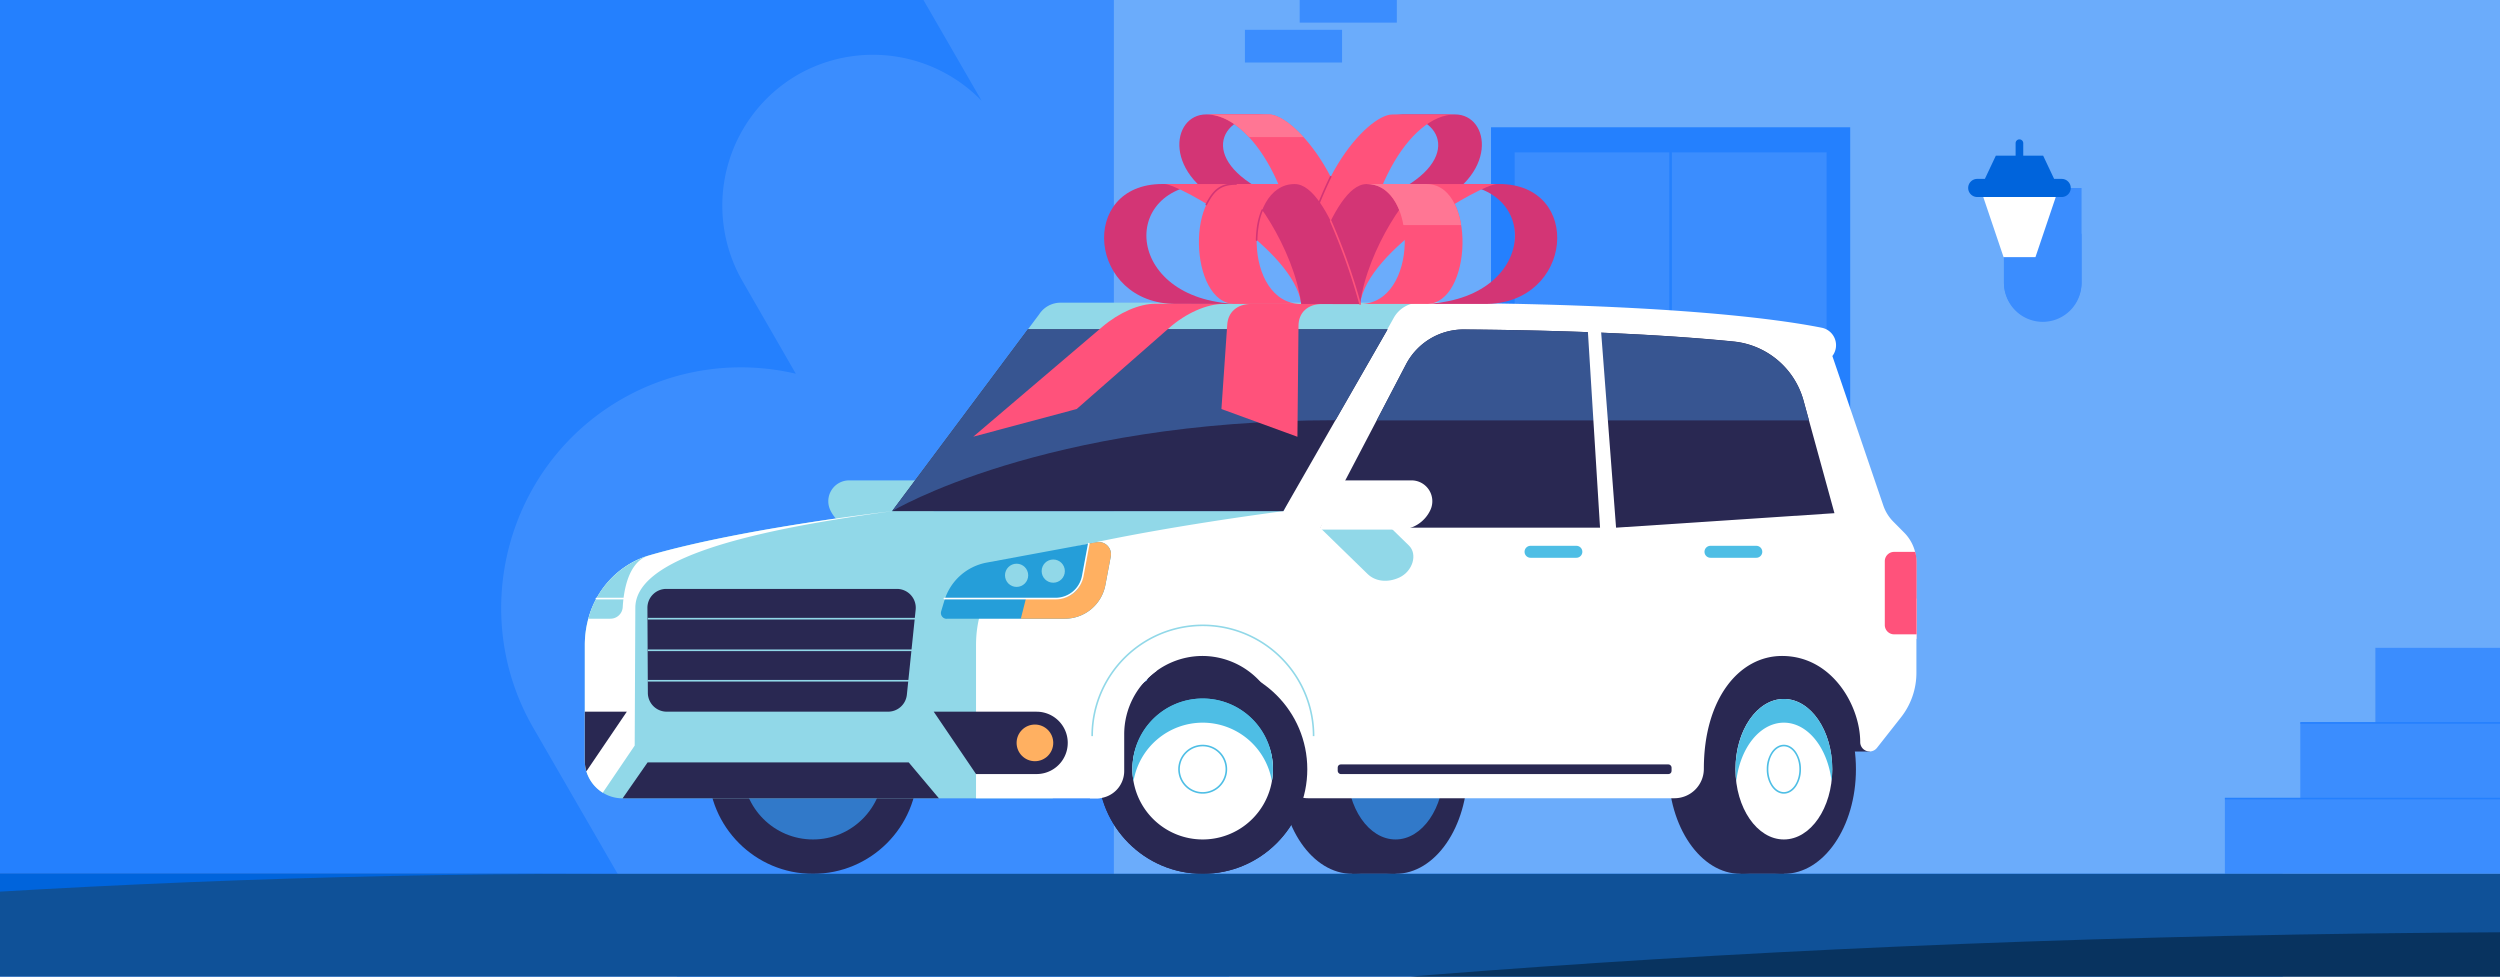 <svg xmlns="http://www.w3.org/2000/svg" xmlns:xlink="http://www.w3.org/1999/xlink" width="1536" height="600" viewBox="0 0 1536 600">
  <rect x="0" y="0" width="1536" height="600" fill="#808080" stroke="none"/>
  <defs>
    <clipPath id="clip-new-car-insurance_hero-block-image">
      <rect width="1536" height="600"/>
    </clipPath>
  </defs>
  <g id="new-car-insurance_hero-block-image" clip-path="url(#clip-new-car-insurance_hero-block-image)">
    <rect width="1536" height="600" fill="#fff"/>
    <g id="hero-new-car-insurance" transform="translate(-849.122 -371.436)">
      <rect id="Rectangle_2489" data-name="Rectangle 2489" width="2251.699" height="1078.939" transform="translate(0 1.298)" fill="#2480fe"/>
      <path id="Path_88236" data-name="Path 88236" d="M861.165,964.346h332.923a146.447,146.447,0,0,0-16.4-42.563L1070.76,736.6a91.849,91.849,0,0,0,45.769-12.322h0a92.961,92.961,0,0,0,33.932-126.658l-39.764-68.8c41.156,46.238,110.88,59.013,166.469,26.927h0a133.835,133.835,0,0,0,48.849-182.231L1179.421,119.661A133.835,133.835,0,0,0,997.189,70.812h0a133.835,133.835,0,0,0-48.834,182.294l86.815,150.379a93.039,93.039,0,0,0-113.085-16h0a92.961,92.961,0,0,0-33.932,126.658l32.837,57a147.111,147.111,0,0,0-107.3,15.762h0c-70.366,40.656-94.681,131.349-54.056,201.715Z" transform="translate(417.097 29.92)" fill="#3b8dfe"/>
      <path id="Path_88237" data-name="Path 88237" d="M121.564,114.411A67.735,67.735,0,0,1,171.84,48.974a67.723,67.723,0,1,0,.012,130.893,67.739,67.739,0,0,1-50.288-65.456Z" transform="translate(48.877 26.321)" fill="#3b8dfe"/>
      <circle id="Ellipse_1155" data-name="Ellipse 1155" cx="6.067" cy="6.067" r="6.067" transform="translate(1170.117 73.008)" fill="#3b8dfe"/>
      <circle id="Ellipse_1156" data-name="Ellipse 1156" cx="6.067" cy="6.067" r="6.067" transform="translate(1473.487 33.885)" fill="#3b8dfe"/>
      <circle id="Ellipse_1157" data-name="Ellipse 1157" cx="6.067" cy="6.067" r="6.067" transform="translate(606.067 66.941)" fill="#3b8dfe"/>
      <circle id="Ellipse_1158" data-name="Ellipse 1158" cx="6.067" cy="6.067" r="6.067" transform="translate(365.823 128.597)" fill="#3b8dfe"/>
      <circle id="Ellipse_1159" data-name="Ellipse 1159" cx="6.067" cy="6.067" r="6.067" transform="translate(63.97 44.018)" fill="#3b8dfe"/>
      <circle id="Ellipse_1160" data-name="Ellipse 1160" cx="6.067" cy="6.067" r="6.067" transform="translate(1071.371 160.59)" fill="#3b8dfe"/>
      <path id="Path_88238" data-name="Path 88238" d="M1222.678.82h-56.934L944.28,320.655h56.934Z" transform="translate(532.272 0.462)" fill="#0064dc"/>
      <path id="Path_88239" data-name="Path 88239" d="M1170.712.82h-21.282L935.69,309.506l13.573,11.149Z" transform="translate(527.43 0.462)" fill="#6bacfb"/>
      <path id="Path_88240" data-name="Path 88240" d="M1831.661.031V321.117H1017.584L980.69,365.244V908.311h867.285V0Z" transform="translate(552.795)" fill="#6bacfb"/>
      <path id="Path_88241" data-name="Path 88241" d="M980.58,249.753l.172-.266V205.36Z" transform="translate(552.734 115.757)" fill="#e2a6e2"/>
      <path id="Path_88242" data-name="Path 88242" d="M980.69,205.36v44.127l30.554-44.127Z" transform="translate(552.795 115.757)" fill="#0064dc"/>
      <path id="Path_88243" data-name="Path 88243" d="M1221.694,1.271,1000.23,321.106h687.3V.02L1191.14,1.271Z" transform="translate(563.81 0.011)" fill="#3b8dfe"/>
      <path id="Path_88244" data-name="Path 88244" d="M1232.708.82h-30.554L980.69,320.655h30.554Z" transform="translate(552.795 0.462)" fill="#2480fe"/>
      <path id="Path_88245" data-name="Path 88245" d="M1698.826,206.424H980.972a.782.782,0,0,1,0-1.564h717.854a.782.782,0,0,1,0,1.564Z" transform="translate(552.514 115.476)" fill="#2480fe"/>
      <path id="Path_88246" data-name="Path 88246" d="M1691.487,187.564H993.992a.782.782,0,1,1,0-1.564h697.495a.782.782,0,1,1,0,1.564Z" transform="translate(559.853 104.845)" fill="#2480fe"/>
      <path id="Path_88247" data-name="Path 88247" d="M1684.125,168.694H1007.052a.782.782,0,1,1,0-1.564h677.073a.782.782,0,1,1,0,1.564Z" transform="translate(567.214 94.208)" fill="#2480fe"/>
      <path id="Path_88248" data-name="Path 88248" d="M1676.8,149.824H1020.052a.782.782,0,0,1,0-1.564H1676.8a.782.782,0,1,1,0,1.564Z" transform="translate(574.542 83.571)" fill="#2480fe"/>
      <path id="Path_88249" data-name="Path 88249" d="M1669.47,130.964H1033.052a.782.782,0,0,1,0-1.564H1669.47a.782.782,0,0,1,0,1.564Z" transform="translate(581.87 72.94)" fill="#2480fe"/>
      <path id="Path_88250" data-name="Path 88250" d="M1662.141,112.094H1046.052a.782.782,0,1,1,0-1.564h616.089a.782.782,0,1,1,0,1.564Z" transform="translate(589.198 62.304)" fill="#2480fe"/>
      <path id="Path_88251" data-name="Path 88251" d="M1654.814,93.224H1059.052a.782.782,0,1,1,0-1.564h595.762a.782.782,0,1,1,0,1.564Z" transform="translate(596.526 51.667)" fill="#2480fe"/>
      <path id="Path_88252" data-name="Path 88252" d="M1647.447,74.354H1072.122a.782.782,0,1,1,0-1.564h575.325a.782.782,0,0,1,0,1.564Z" transform="translate(603.893 41.03)" fill="#2480fe"/>
      <path id="Path_88253" data-name="Path 88253" d="M1640.108,55.494H1085.142a.782.782,0,1,1,0-1.564h554.966a.782.782,0,1,1,0,1.564Z" transform="translate(611.232 30.399)" fill="#2480fe"/>
      <path id="Path_88254" data-name="Path 88254" d="M1632.768,36.624H1098.162a.782.782,0,1,1,0-1.564h534.606a.782.782,0,1,1,0,1.564Z" transform="translate(618.571 19.763)" fill="#2480fe"/>
      <path id="Path_88255" data-name="Path 88255" d="M1625.429,17.754H1111.182a.782.782,0,1,1,0-1.564h514.248a.782.782,0,0,1,0,1.564Z" transform="translate(625.911 9.126)" fill="#2480fe"/>
      <rect id="Rectangle_2490" data-name="Rectangle 2490" width="220.682" height="304.98" transform="translate(1765.207 449.636)" fill="#2480fe"/>
      <rect id="Rectangle_2491" data-name="Rectangle 2491" width="243.105" height="24.753" transform="translate(1783.706 739.199)" fill="#e8bae2"/>
      <rect id="Rectangle_2492" data-name="Rectangle 2492" width="191.66" height="274.129" transform="translate(1779.719 465.054)" fill="#3b8dfe"/>
      <path id="Line_3403" data-name="Line 3403" d="M191.66.5H0A.5.5,0,0,1-.5,0,.5.5,0,0,1,0-.5H191.66a.5.5,0,0,1,.5.5A.5.5,0,0,1,191.66.5Z" transform="translate(1779.719 602.126)" fill="#e8bae2"/>
      <path id="Path_88256" data-name="Path 88256" d="M1199.721,572.618a.782.782,0,0,1-.782-.782V297.692a.782.782,0,0,1,1.564,0V571.836A.782.782,0,0,1,1199.721,572.618Z" transform="translate(675.819 167.362)" fill="#2480fe"/>
      <rect id="Rectangle_2493" data-name="Rectangle 2493" width="59.686" height="20.093" transform="translate(1614 389.747)" fill="#3b8dfe"/>
      <rect id="Rectangle_2494" data-name="Rectangle 2494" width="59.686" height="20.093" transform="translate(1647.65 365.244)" fill="#3b8dfe"/>
      <rect id="Rectangle_2495" data-name="Rectangle 2495" width="2251.699" height="1078.939" transform="translate(0 1.298)" fill="none"/>
      <path id="Path_88257" data-name="Path 88257" d="M1330.4,311.4h47.708v58.325a23.862,23.862,0,0,1-23.8,23.924h0a23.862,23.862,0,0,1-23.862-23.862h0V311.4Z" transform="translate(749.92 175.53)" fill="#3b8dfe"/>
      <path id="Path_88258" data-name="Path 88258" d="M1378.108,367.7V337.83L1362.268,315H1330.4v52.7a23.862,23.862,0,0,0,47.708,0Z" transform="translate(749.92 177.559)" fill="#3b8dfe"/>
      <path id="Path_88259" data-name="Path 88259" d="M1321.28,311.96h47.708l-14.057,41.61h-19.593Z" transform="translate(744.779 175.846)" fill="#fff"/>
      <path id="Path_88260" data-name="Path 88260" d="M1373.857,316.584h-4.691l-6.74-14.276H1350.2v-7.662a2.345,2.345,0,1,0-4.691,0v7.662h-12.15l-6.74,14.276h-4.691a5.583,5.583,0,0,0-5.567,5.567h0a5.582,5.582,0,0,0,5.567,5.567h51.9a5.582,5.582,0,0,0,5.567-5.567h0A5.582,5.582,0,0,0,1373.857,316.584Z" transform="translate(742.006 164.764)" fill="#0064dc"/>
      <path id="Path_88261" data-name="Path 88261" d="M925.241,426.29H881.27a12.807,12.807,0,0,0-11.618,18.154h0a20.8,20.8,0,0,0,18.889,12.1h49.318Z" transform="translate(489.546 240.291)" fill="#91d8e8"/>
      <path id="Path_88262" data-name="Path 88262" d="M1011.484,476.19l438.722,4.128-7.005,84.439-64.408-.016L984.12,575.625Z" transform="translate(554.729 268.419)" fill="#292852"/>
      <circle id="Ellipse_1161" data-name="Ellipse 1161" cx="64.267" cy="64.267" r="64.267" transform="translate(1523.791 779.776)" fill="#292852"/>
      <circle id="Ellipse_1162" data-name="Ellipse 1162" cx="43.158" cy="43.158" r="43.158" transform="translate(1544.9 800.886)" fill="#fff"/>
      <path id="Ellipse_1163" data-name="Ellipse 1163" d="M14.542-.5A15.042,15.042,0,0,1,25.179,25.179,15.042,15.042,0,1,1,3.906,3.906,14.944,14.944,0,0,1,14.542-.5Zm0,29.084A14.042,14.042,0,0,0,24.472,4.613,14.042,14.042,0,0,0,4.613,24.472,13.95,13.95,0,0,0,14.542,28.584Z" transform="translate(1573.516 829.501)" fill="#4ebee5"/>
      <circle id="Ellipse_1164" data-name="Ellipse 1164" cx="64.267" cy="64.267" r="64.267" transform="translate(1284.36 779.776)" fill="#292852"/>
      <circle id="Ellipse_1165" data-name="Ellipse 1165" cx="43.158" cy="43.158" r="43.158" transform="translate(1305.47 800.886)" fill="#3179c9"/>
      <path id="Path_88263" data-name="Path 88263" d="M878.031,526.836a43.126,43.126,0,0,1,42.485,35.871,43.158,43.158,0,1,0-84.986,0,43.126,43.126,0,0,1,42.5-35.871Z" transform="translate(470.596 288.607)" fill="#259ed9"/>
      <path id="Ellipse_1166" data-name="Ellipse 1166" d="M14.542-.5A15.042,15.042,0,0,1,25.179,25.179,15.042,15.042,0,1,1,3.906,3.906,14.944,14.944,0,0,1,14.542-.5Zm0,29.084A14.042,14.042,0,0,0,24.472,4.613,14.042,14.042,0,0,0,4.613,24.472,13.95,13.95,0,0,0,14.542,28.584Z" transform="translate(1334.085 829.501)" fill="#292852"/>
      <rect id="Rectangle_2496" data-name="Rectangle 2496" width="26.629" height="128.535" transform="translate(1918.495 779.776)" fill="#292852"/>
      <ellipse id="Ellipse_1167" data-name="Ellipse 1167" cx="44.283" cy="64.267" rx="44.283" ry="64.267" transform="translate(1874.211 779.776)" fill="#292852"/>
      <ellipse id="Ellipse_1168" data-name="Ellipse 1168" cx="44.283" cy="64.267" rx="44.283" ry="64.267" transform="translate(1900.841 779.776)" fill="#292852"/>
      <ellipse id="Ellipse_1169" data-name="Ellipse 1169" cx="29.741" cy="43.158" rx="29.741" ry="43.158" transform="translate(1915.383 800.886)" fill="#fff"/>
      <path id="Path_88264" data-name="Path 88264" d="M1254.639,526.738c14.714,0,26.9,15.512,29.288,35.871a62.373,62.373,0,0,0,.453-7.271c0-23.83-13.306-43.158-29.71-43.158s-29.71,19.311-29.71,43.158a62.191,62.191,0,0,0,.454,7.271C1227.744,542.25,1239.924,526.738,1254.639,526.738Z" transform="translate(690.486 288.706)" fill="#4ebee5"/>
      <path id="Ellipse_1170" data-name="Ellipse 1170" d="M10.023-.5c2.847,0,5.51,1.589,7.5,4.476a18.748,18.748,0,0,1,3.024,10.567,18.748,18.748,0,0,1-3.024,10.567c-1.989,2.886-4.653,4.476-7.5,4.476S4.513,28,2.524,25.109A18.748,18.748,0,0,1-.5,14.542,18.748,18.748,0,0,1,2.524,3.976C4.513,1.089,7.177-.5,10.023-.5Zm0,29.084c5.251,0,9.523-6.3,9.523-14.042S15.274.5,10.023.5.5,6.8.5,14.542,4.772,28.584,10.023,28.584Z" transform="translate(1935.101 829.501)" fill="#4ebee5"/>
      <rect id="Rectangle_2497" data-name="Rectangle 2497" width="26.629" height="128.535" transform="translate(1679.908 779.776)" fill="#292852"/>
      <ellipse id="Ellipse_1171" data-name="Ellipse 1171" cx="44.283" cy="64.267" rx="44.283" ry="64.267" transform="translate(1635.625 779.776)" fill="#292852"/>
      <ellipse id="Ellipse_1172" data-name="Ellipse 1172" cx="44.283" cy="64.267" rx="44.283" ry="64.267" transform="translate(1662.255 779.776)" fill="#292852"/>
      <ellipse id="Ellipse_1173" data-name="Ellipse 1173" cx="29.741" cy="43.158" rx="29.741" ry="43.158" transform="translate(1676.797 800.886)" fill="#3179c9"/>
      <path id="Path_88265" data-name="Path 88265" d="M1102.059,526.738c14.714,0,26.9,15.512,29.287,35.871a62.214,62.214,0,0,0,.454-7.271c0-23.83-13.307-43.158-29.71-43.158s-29.71,19.311-29.71,43.158a62.218,62.218,0,0,0,.454,7.271C1075.163,542.25,1087.344,526.738,1102.059,526.738Z" transform="translate(604.479 288.706)" fill="#91d8e8"/>
      <path id="Ellipse_1174" data-name="Ellipse 1174" d="M10.023-.5c2.847,0,5.51,1.589,7.5,4.476a18.748,18.748,0,0,1,3.024,10.567,18.748,18.748,0,0,1-3.024,10.567c-1.989,2.886-4.653,4.476-7.5,4.476S4.513,28,2.524,25.109A18.748,18.748,0,0,1-.5,14.542,18.748,18.748,0,0,1,2.524,3.976C4.513,1.089,7.177-.5,10.023-.5Zm0,29.084c5.251,0,9.523-6.3,9.523-14.042S15.274.5,10.023.5.5,6.8.5,14.542,4.772,28.584,10.023,28.584Z" transform="translate(1696.515 829.501)" fill="#4ebee5"/>
      <path id="Path_88266" data-name="Path 88266" d="M1081.442,437.39h-9.022l-10.54,34.979h52.43l3.831-4.722Z" transform="translate(598.561 246.548)" fill="#fff"/>
      <path id="Path_88267" data-name="Path 88267" d="M1066.32,428.432s6.833,8.162,18.765,20.75c16.606,17.607,37.074,2.08,23.721-15.512-9.164-12.056-9.179-5.238-9.179-5.238Z" transform="translate(601.064 240.416)" fill="#91d8e8"/>
      <path id="Line_3404" data-name="Line 3404" d="M185.64.5H0A.5.5,0,0,1-.5,0,.5.5,0,0,1,0-.5H185.64a.5.5,0,0,1,.5.5A.5.5,0,0,1,185.64.5Z" transform="translate(1688.571 844.262)" fill="#4ebee5"/>
      <path id="Path_88268" data-name="Path 88268" d="M1164.095,440.035h-27.318a3.127,3.127,0,0,1,0-6.255h27.318a3.127,3.127,0,1,1,0,6.255Z" transform="translate(639.016 244.513)" fill="#4ebee5"/>
      <path id="Path_88269" data-name="Path 88269" d="M1238.625,440.035h-27.318a3.127,3.127,0,1,1,0-6.255h27.318a3.127,3.127,0,1,1,0,6.255Z" transform="translate(681.027 244.513)" fill="#4ebee5"/>
      <path id="Path_88270" data-name="Path 88270" d="M961.609,438.37s-90.271,10.148-148.722,27.02c-22.861,6.6-40.077,28.021-40.077,55.417V591.6a23.236,23.236,0,0,0,23.236,23.236h264.262l36.731-110.365,115.916-66.1Z" transform="translate(435.618 247.1)" fill="#91d8e8"/>
      <path id="Path_88271" data-name="Path 88271" d="M1229.913,356.47l-95.994,128.065H893.55l90.412-120.982a15.636,15.636,0,0,1,13.119-7.083Z" transform="translate(503.676 200.935)" fill="#91d8e8"/>
      <path id="Path_88272" data-name="Path 88272" d="M1483.935,481l-31.273-91.757h0a10.946,10.946,0,0,0-6.583-17.4c-28.146-5.6-97.167-14.918-247.062-15.355a18.091,18.091,0,0,0-15.887,9.382c-15.371,27.787-54.244,91.491-67.8,118.84v-.156s-92.961,11.868-148.722,27.02c-22.939,6.411-40.077,24.659-40.077,55.417v94.008h74.228a16.809,16.809,0,0,0,16.81-16.81V621.555a48.177,48.177,0,0,1,48.036-48.036h0a48.177,48.177,0,0,1,48.052,48.036v22.564a16.81,16.81,0,0,0,16.81,16.81h225.248a18.061,18.061,0,0,0,17.983-18.045c0-43,21.625-69.365,48.036-69.365h0c30.883,0,48.036,30.8,48.036,52.9a5.754,5.754,0,0,0,10.289,3.565l14.855-18.874a44.126,44.126,0,0,0,9.382-27.3V515.975a25.908,25.908,0,0,0-7.486-18.213l-6.868-6.931A25.91,25.91,0,0,1,1483.935,481Z" transform="translate(522.267 200.941)" fill="#fff"/>
      <path id="Path_88273" data-name="Path 88273" d="M1377.644,479.872l-19.03-69.287a49.71,49.71,0,0,0-43.1-36.23c-31.149-3.127-84.7-6.74-165.422-7.365a39.92,39.92,0,0,0-35.683,21.438c-18.686,35.746-52.524,100.326-52.524,100.326H1243.7Z" transform="translate(598.566 206.865)" fill="#292852"/>
      <path id="Path_88274" data-name="Path 88274" d="M1090.416,435.82l25.77,25.128c5.473,5.332,2.345,15.809-5.864,19.64h0c-7.146,3.331-14.761,2.5-19.515-2.142l-28.9-28.146Z" transform="translate(598.578 245.663)" fill="#91d8e8"/>
      <path id="Path_88275" data-name="Path 88275" d="M1074.069,426.29h43.971a12.807,12.807,0,0,1,11.618,18.154h0a20.8,20.8,0,0,1-18.889,12.1H1061.45Z" transform="translate(598.318 240.291)" fill="#fff"/>
      <rect id="Rectangle_2498" data-name="Rectangle 2498" width="97.323" height="182.841" transform="translate(1588.058 761.246)" fill="none"/>
      <circle id="Ellipse_1175" data-name="Ellipse 1175" cx="64.267" cy="64.267" r="64.267" transform="translate(1523.791 779.776)" fill="#292852"/>
      <path id="Path_88276" data-name="Path 88276" d="M1031.151,526.837a43.126,43.126,0,0,1,42.485,35.871,43.158,43.158,0,1,0-84.986,0,43.126,43.126,0,0,1,42.5-35.871Z" transform="translate(556.907 288.607)" fill="#4ebee5"/>
      <path id="Path_88277" data-name="Path 88277" d="M783.85,611.343,803.458,582.4l.391-84.58c0-27.286,54.729-45.613,157.76-59.42,0,0-90.271,10.148-148.722,27.02-22.861,6.6-40.077,28.021-40.077,55.417v70.788a23.189,23.189,0,0,0,11.04,19.718Z" transform="translate(435.618 247.117)" fill="#fff"/>
      <path id="Path_88278" data-name="Path 88278" d="M787.66,559.185l15.371-22.095h160.4l18.577,22.095Z" transform="translate(443.988 302.747)" fill="#292852"/>
      <path id="Path_88279" data-name="Path 88279" d="M916.281,497.624h72.476a25.379,25.379,0,0,0,25.019-20.672l3.315-17.544a7.506,7.506,0,0,0-8.741-8.772l-67.457,12.509a33.51,33.51,0,0,0-26.02,23.314l-1.97,6.552a3.581,3.581,0,0,0,3.378,4.691Z" transform="translate(514.486 253.943)" fill="#259ed9"/>
      <path id="Path_88280" data-name="Path 88280" d="M803,454.575c.672-.156,1.267-.313,1.845-.485Z" transform="translate(452.635 255.962)" fill="#259ed9"/>
      <path id="Path_88281" data-name="Path 88281" d="M809.059,468.93H950.682a11.6,11.6,0,0,1,11.54,12.791l-5.41,52.242a11.6,11.6,0,0,1-11.54,10.4H809.279a11.6,11.6,0,0,1-11.6-11.54l-.266-52.242a11.6,11.6,0,0,1,11.555-11.65h.094Z" transform="translate(449.484 264.327)" fill="#292852"/>
      <path id="Path_88282" data-name="Path 88282" d="M774.19,494.726h13.588a7.553,7.553,0,0,0,7.553-7.115c.579-10.3,3.518-28.521,16.763-31.962A55.479,55.479,0,0,0,774.19,494.726Z" transform="translate(436.396 256.841)" fill="#91d8e8"/>
      <path id="Path_88283" data-name="Path 88283" d="M909.91,517.18H973.1A19.154,19.154,0,0,1,991.705,531.8v0A19.155,19.155,0,0,1,973.1,555.49H935.9Z" transform="translate(512.898 291.524)" fill="#292852"/>
      <path id="Path_88284" data-name="Path 88284" d="M772.81,517.186v29.992a23.217,23.217,0,0,0,.97,6.63l24.847-36.637Z" transform="translate(435.618 291.518)" fill="#292852"/>
      <circle id="Ellipse_1176" data-name="Ellipse 1176" cx="11.258" cy="11.258" r="11.258" transform="translate(1473.722 816.601)" fill="#ffb061"/>
      <path id="Line_3405" data-name="Line 3405" d="M169.081.5H0v-1H169.081Z" transform="translate(1247.082 770.972)" fill="#91d8e8"/>
      <path id="Line_3406" data-name="Line 3406" d="M169.081.5H0v-1H169.081Z" transform="translate(1247.082 751.567)" fill="#91d8e8"/>
      <path id="Line_3407" data-name="Line 3407" d="M169.221.5H0v-1H169.221Z" transform="translate(1246.941 789.69)" fill="#91d8e8"/>
      <path id="Path_88285" data-name="Path 88285" d="M990.6,450.643l-4.55.844-3.94,21.125A15.48,15.48,0,0,1,966.9,485.247h-19.64l-3.128,12.369h26.927a25.379,25.379,0,0,0,25.019-20.672L999.39,459.4a7.505,7.505,0,0,0-8.709-8.757Z" transform="translate(532.188 253.951)" fill="#ffb061"/>
      <path id="Path_88286" data-name="Path 88286" d="M982.417,485.389H914.1a.5.5,0,0,1,0-1h68.317a16.486,16.486,0,0,0,16.209-13.48l3.69-19.84a.5.5,0,1,1,.983.183l-3.69,19.84A17.486,17.486,0,0,1,982.417,485.389Z" transform="translate(515.26 254.31)" fill="#fff"/>
      <circle id="Ellipse_1177" data-name="Ellipse 1177" cx="7.13" cy="7.13" r="7.13" transform="translate(1489.108 715.196)" fill="#91d8e8"/>
      <circle id="Ellipse_1178" data-name="Ellipse 1178" cx="7.13" cy="7.13" r="7.13" transform="translate(1466.591 717.776)" fill="#91d8e8"/>
      <path id="Line_3408" data-name="Line 3408" d="M16.653.5H0A.5.5,0,0,1-.5,0,.5.5,0,0,1,0-.5H16.653a.5.5,0,0,1,.5.5A.5.5,0,0,1,16.653.5Z" transform="translate(1215.558 739.199)" fill="#fff"/>
      <path id="Path_88287" data-name="Path 88287" d="M1197.967,366.93H977L893.55,478.639h240.369Z" transform="translate(503.676 206.831)" fill="#292852"/>
      <rect id="Rectangle_2499" data-name="Rectangle 2499" width="205.124" height="5.926" rx="1.89" transform="translate(1671.011 841.088)" fill="#292852"/>
      <path id="Path_88288" data-name="Path 88288" d="M1145.735,452h28.146a3.675,3.675,0,0,1,3.674,3.675h0a3.675,3.675,0,0,1-3.674,3.675h-28.146a3.675,3.675,0,0,1-3.675-3.675h0A3.675,3.675,0,0,1,1145.735,452Z" transform="translate(643.757 254.783)" fill="#4ebee5"/>
      <path id="Path_88289" data-name="Path 88289" d="M1216.435,452h28.146a3.674,3.674,0,0,1,3.674,3.675h0a3.675,3.675,0,0,1-3.674,3.675h-28.146a3.675,3.675,0,0,1-3.675-3.675h0A3.675,3.675,0,0,1,1216.435,452Z" transform="translate(683.609 254.783)" fill="#4ebee5"/>
      <path id="Path_88290" data-name="Path 88290" d="M1137.634,367a39.92,39.92,0,0,0-35.683,21.438L1084,422.839h265.513l-3.346-12.165a49.709,49.709,0,0,0-43.095-36.23C1271.907,371.3,1218.351,367.61,1137.634,367Z" transform="translate(611.03 206.87)" fill="#375591"/>
      <path id="Path_88291" data-name="Path 88291" d="M1174.578,491.135l-7.818-126.2h8.053L1184.586,493Z" transform="translate(657.679 205.704)" fill="#fff"/>
      <path id="Path_88292" data-name="Path 88292" d="M1197.967,366.93H977L893.55,478.639s92.773-55.808,272.393-55.855Z" transform="translate(503.676 206.831)" fill="#375591"/>
      <path id="Path_88293" data-name="Path 88293" d="M1283.6,460.035v39.28a5.723,5.723,0,0,0,5.723,5.723h13.808V460.785a25.867,25.867,0,0,0-.829-6.4h-12.979a5.723,5.723,0,0,0-5.723,5.645Z" transform="translate(723.54 256.131)" fill="#ff527b"/>
      <path id="Path_88294" data-name="Path 88294" d="M1135.779,282.5c21.8,0,27.255,38.482-16.028,56.433s-56.371,6.771-25.644-6.411c46.3-19.874,36.23-50.038,3.206-50.038Z" transform="translate(607.255 159.228)" fill="#d33575"/>
      <path id="Path_88295" data-name="Path 88295" d="M1054.32,398.983c0-73.352,40.874-116.463,55.933-116.463h38.482c-27.568,0-58.278,49.053-58.278,116.463Z" transform="translate(594.299 159.251)" fill="#ff527b"/>
      <path id="Path_88296" data-name="Path 88296" d="M1022.968,282.5c-21.8,0-27.255,38.482,16.028,56.433s56.371,6.771,25.644-6.411c-46.3-19.874-36.23-50.038-3.206-50.038Z" transform="translate(567.295 159.228)" fill="#d33575"/>
      <path id="Path_88297" data-name="Path 88297" d="M1111.465,398.983c0-73.352-40.875-116.463-55.933-116.463H1017.05c27.568,0,58.278,49.053,58.278,116.463Z" transform="translate(573.291 159.251)" fill="#ff527b"/>
      <path id="Path_88298" data-name="Path 88298" d="M1042.2,309.84c-57.5,0-52.915,73.7,19.749,73.7h-40.812c-54.307,0-60.483-73.7-8.491-73.7h21.891" transform="translate(550.626 174.651)" fill="#d33575"/>
      <path id="Path_88299" data-name="Path 88299" d="M1120.726,383.566s-54.15-73.7-76.136-73.7H1000.62c9.116,0,79.576,39.905,83.97,73.7Z" transform="translate(564.03 174.668)" fill="#ff527b"/>
      <path id="Path_88300" data-name="Path 88300" d="M1105.174,383.566s-18.107-73.7-40.108-73.7H1028.21c9.116,0,36.434,39.905,40.812,73.7Z" transform="translate(579.582 174.668)" fill="#d33575"/>
      <path id="Path_88301" data-name="Path 88301" d="M1073.02,309.84c-31.962,0-31.789,73.7,3.956,73.7h-40.812c-28.146,0-30.664-73.7,0-73.7h36.856" transform="translate(571.628 174.651)" fill="#ff527b"/>
      <path id="Path_88302" data-name="Path 88302" d="M1120.219,309.84c57.5,0,52.915,73.7-19.749,73.7h40.812c54.306,0,60.483-73.7,8.491-73.7h-21.892" transform="translate(620.313 174.651)" fill="#d33575"/>
      <path id="Path_88303" data-name="Path 88303" d="M1054.32,383.566s54.15-73.7,76.135-73.7h43.971c-9.116,0-79.576,39.905-83.969,73.7Z" transform="translate(594.299 174.668)" fill="#ff527b"/>
      <path id="Path_88304" data-name="Path 88304" d="M1054.32,383.566s18.107-73.7,40.108-73.7h36.856c-9.116,0-36.434,39.905-40.812,73.7Z" transform="translate(594.299 174.668)" fill="#d33575"/>
      <path id="Path_88305" data-name="Path 88305" d="M1081.426,309.84c31.961,0,31.79,73.7-3.956,73.7h40.812c28.146,0,30.664-73.7,0-73.7h-36.856" transform="translate(607.348 174.651)" fill="#ff527b"/>
      <path id="Path_88306" data-name="Path 88306" d="M1083.946,375.9a.5.5,0,0,1-.482-.368,377.177,377.177,0,0,0-18.052-50.986.5.5,0,0,1,.916-.4,378.164,378.164,0,0,1,18.1,51.122.5.5,0,0,1-.482.633Z" transform="translate(600.81 182.83)" fill="#ff527b"/>
      <path id="Path_88307" data-name="Path 88307" d="M1060.38,327.453a.5.5,0,0,1-.471-.667c.028-.08,2.89-8.122,8.605-20a.5.5,0,1,1,.9.434c-5.69,11.827-8.536,19.823-8.564,19.9A.5.5,0,0,1,1060.38,327.453Z" transform="translate(597.715 173.05)" fill="#d33575"/>
      <path id="Path_88308" data-name="Path 88308" d="M1017,322.975a.5.5,0,0,1-.445-.728c2.5-4.905,4.713-7.833,7.384-9.789a14.89,14.89,0,0,1,4.946-2.362,24.02,24.02,0,0,1,6.4-.756.5.5,0,0,1,0,1,23.045,23.045,0,0,0-6.13.72,13.908,13.908,0,0,0-4.62,2.2c-2.536,1.858-4.655,4.68-7.084,9.437A.5.5,0,0,1,1017,322.975Z" transform="translate(573.263 174.651)" fill="#d33575"/>
      <path id="Path_88309" data-name="Path 88309" d="M1036.78,338.969h0a.5.5,0,0,1-.5-.5,61.292,61.292,0,0,1,.443-6.409,43.335,43.335,0,0,1,3.073-12.186.5.5,0,1,1,.91.415c-3.372,7.4-3.426,18.075-3.426,18.182A.5.5,0,0,1,1036.78,338.969Z" transform="translate(584.412 180.423)" fill="#d33575"/>
      <path id="Path_88310" data-name="Path 88310" d="M1039.771,356.88h-2.439c-9.851,0-22.376,5.457-32.6,14.183l-79.278,67.5,63.532-17,56.793-49.8c10.289-9.054,23.127-14.746,33.2-14.746h2.393Z" transform="translate(521.658 201.166)" fill="#ff527b"/>
      <path id="Path_88311" data-name="Path 88311" d="M1070.3,370.574l-.657,68-46.691-17.044,3.565-51.758c.453-7.818,6.146-12.807,14.792-12.807h43.611C1075.943,357.017,1070.267,362.255,1070.3,370.574Z" transform="translate(576.617 201.217)" fill="#ff527b"/>
      <path id="Path_88312" data-name="Path 88312" d="M1055.532,282.49H1017.05c8.772,0,17.873,4.988,26.192,13.932h33.51C1068.448,287.322,1060.552,282.49,1055.532,282.49Z" transform="translate(573.291 159.234)" fill="#ff7694"/>
      <path id="Path_88313" data-name="Path 88313" d="M1116.793,309.84H1080c12.509,0,20.156,11.384,22.579,25.207h35.511C1135.776,321.239,1128.849,309.84,1116.793,309.84Z" transform="translate(608.775 174.651)" fill="#ff7694"/>
      <rect id="Rectangle_2500" data-name="Rectangle 2500" width="2251.699" height="1078.939" transform="translate(0 1.298)" fill="none"/>
      <rect id="Rectangle_2501" data-name="Rectangle 2501" width="84.142" height="46.379" transform="translate(2308.558 769.456)" fill="#3b8dfe"/>
      <rect id="Rectangle_2502" data-name="Rectangle 2502" width="130.27" height="46.379" transform="translate(2262.429 815.584)" fill="#3b8dfe"/>
      <path id="Line_3409" data-name="Line 3409" d="M130.3.5H0v-1H130.3Z" transform="translate(2262.429 815.584)" fill="#2480fe"/>
      <g id="Group_16464" data-name="Group 16464" transform="translate(141)">
        <rect id="Rectangle_2503" data-name="Rectangle 2503" width="176.618" height="46.379" transform="translate(2075.082 861.932)" fill="#3b8dfe"/>
        <path id="Line_3410" data-name="Line 3410" d="M176.618.5H0v-1H176.618Z" transform="translate(2075.082 862.072)" fill="#2480fe"/>
      </g>
      <rect id="Rectangle_2504" data-name="Rectangle 2504" width="2423.731" height="171.911" transform="translate(0 908.311)" fill="#0f5198"/>
      <path id="Path_88314" data-name="Path 88314" d="M2085.222,603.76c-982.746,0-1458.092,136.15-1458.092,136.15H2085.222Z" transform="translate(353.501 340.328)" fill="#08335f"/>
      <path id="Path_88315" data-name="Path 88315" d="M1215.652,580.88C525.694,580.88,0,700.626,0,700.626V580.88Z" transform="translate(0 327.431)" fill="#0064dc"/>
      <path id="Path_88316" data-name="Path 88316" d="M1031.148,515.18c23.83,0,43.157,14.636,43.157,38.467a43.157,43.157,0,0,1-86.315,0C988.006,529.816,1007.317,515.18,1031.148,515.18Z" transform="translate(556.91 290.397)" fill="#fff"/>
      <path id="Path_88317" data-name="Path 88317" d="M1031.151,526.837a43.126,43.126,0,0,1,42.485,35.871,43.158,43.158,0,1,0-84.986,0,43.126,43.126,0,0,1,42.5-35.871Z" transform="translate(556.907 288.607)" fill="#4ebee5"/>
      <path id="Ellipse_1179" data-name="Ellipse 1179" d="M14.542-.5A15.042,15.042,0,0,1,25.179,25.179,15.042,15.042,0,1,1,3.906,3.906,14.944,14.944,0,0,1,14.542-.5Zm0,29.084A14.042,14.042,0,0,0,24.472,4.613,14.042,14.042,0,0,0,4.613,24.472,13.95,13.95,0,0,0,14.542,28.584Z" transform="translate(1573.516 829.501)" fill="#4ebee5"/>
      <path id="Path_88318" data-name="Path 88318" d="M976.3,520.65l-5.019,60.186h4.253a16.81,16.81,0,0,0,16.81-16.81V541.4a48.1,48.1,0,0,1,20.093-39l-6.146-3.721Z" transform="translate(547.491 281.096)" fill="#fff"/>
      <path id="Path_88319" data-name="Path 88319" d="M1108.7,551.29h-1a67.2,67.2,0,0,0-11.531-37.751,67.718,67.718,0,0,0-29.707-24.463,67.43,67.43,0,0,0-64.032,6.225,67.719,67.719,0,0,0-24.463,29.707,67.1,67.1,0,0,0-5.306,26.282h-1a68.2,68.2,0,0,1,11.7-38.311,68.718,68.718,0,0,1,30.146-24.825,68.43,68.43,0,0,1,64.982,6.318,68.719,68.719,0,0,1,24.825,30.146A68.091,68.091,0,0,1,1108.7,551.29Z" transform="translate(547.987 272.41)" fill="#91d8e8"/>
    </g>
  </g>
</svg>
